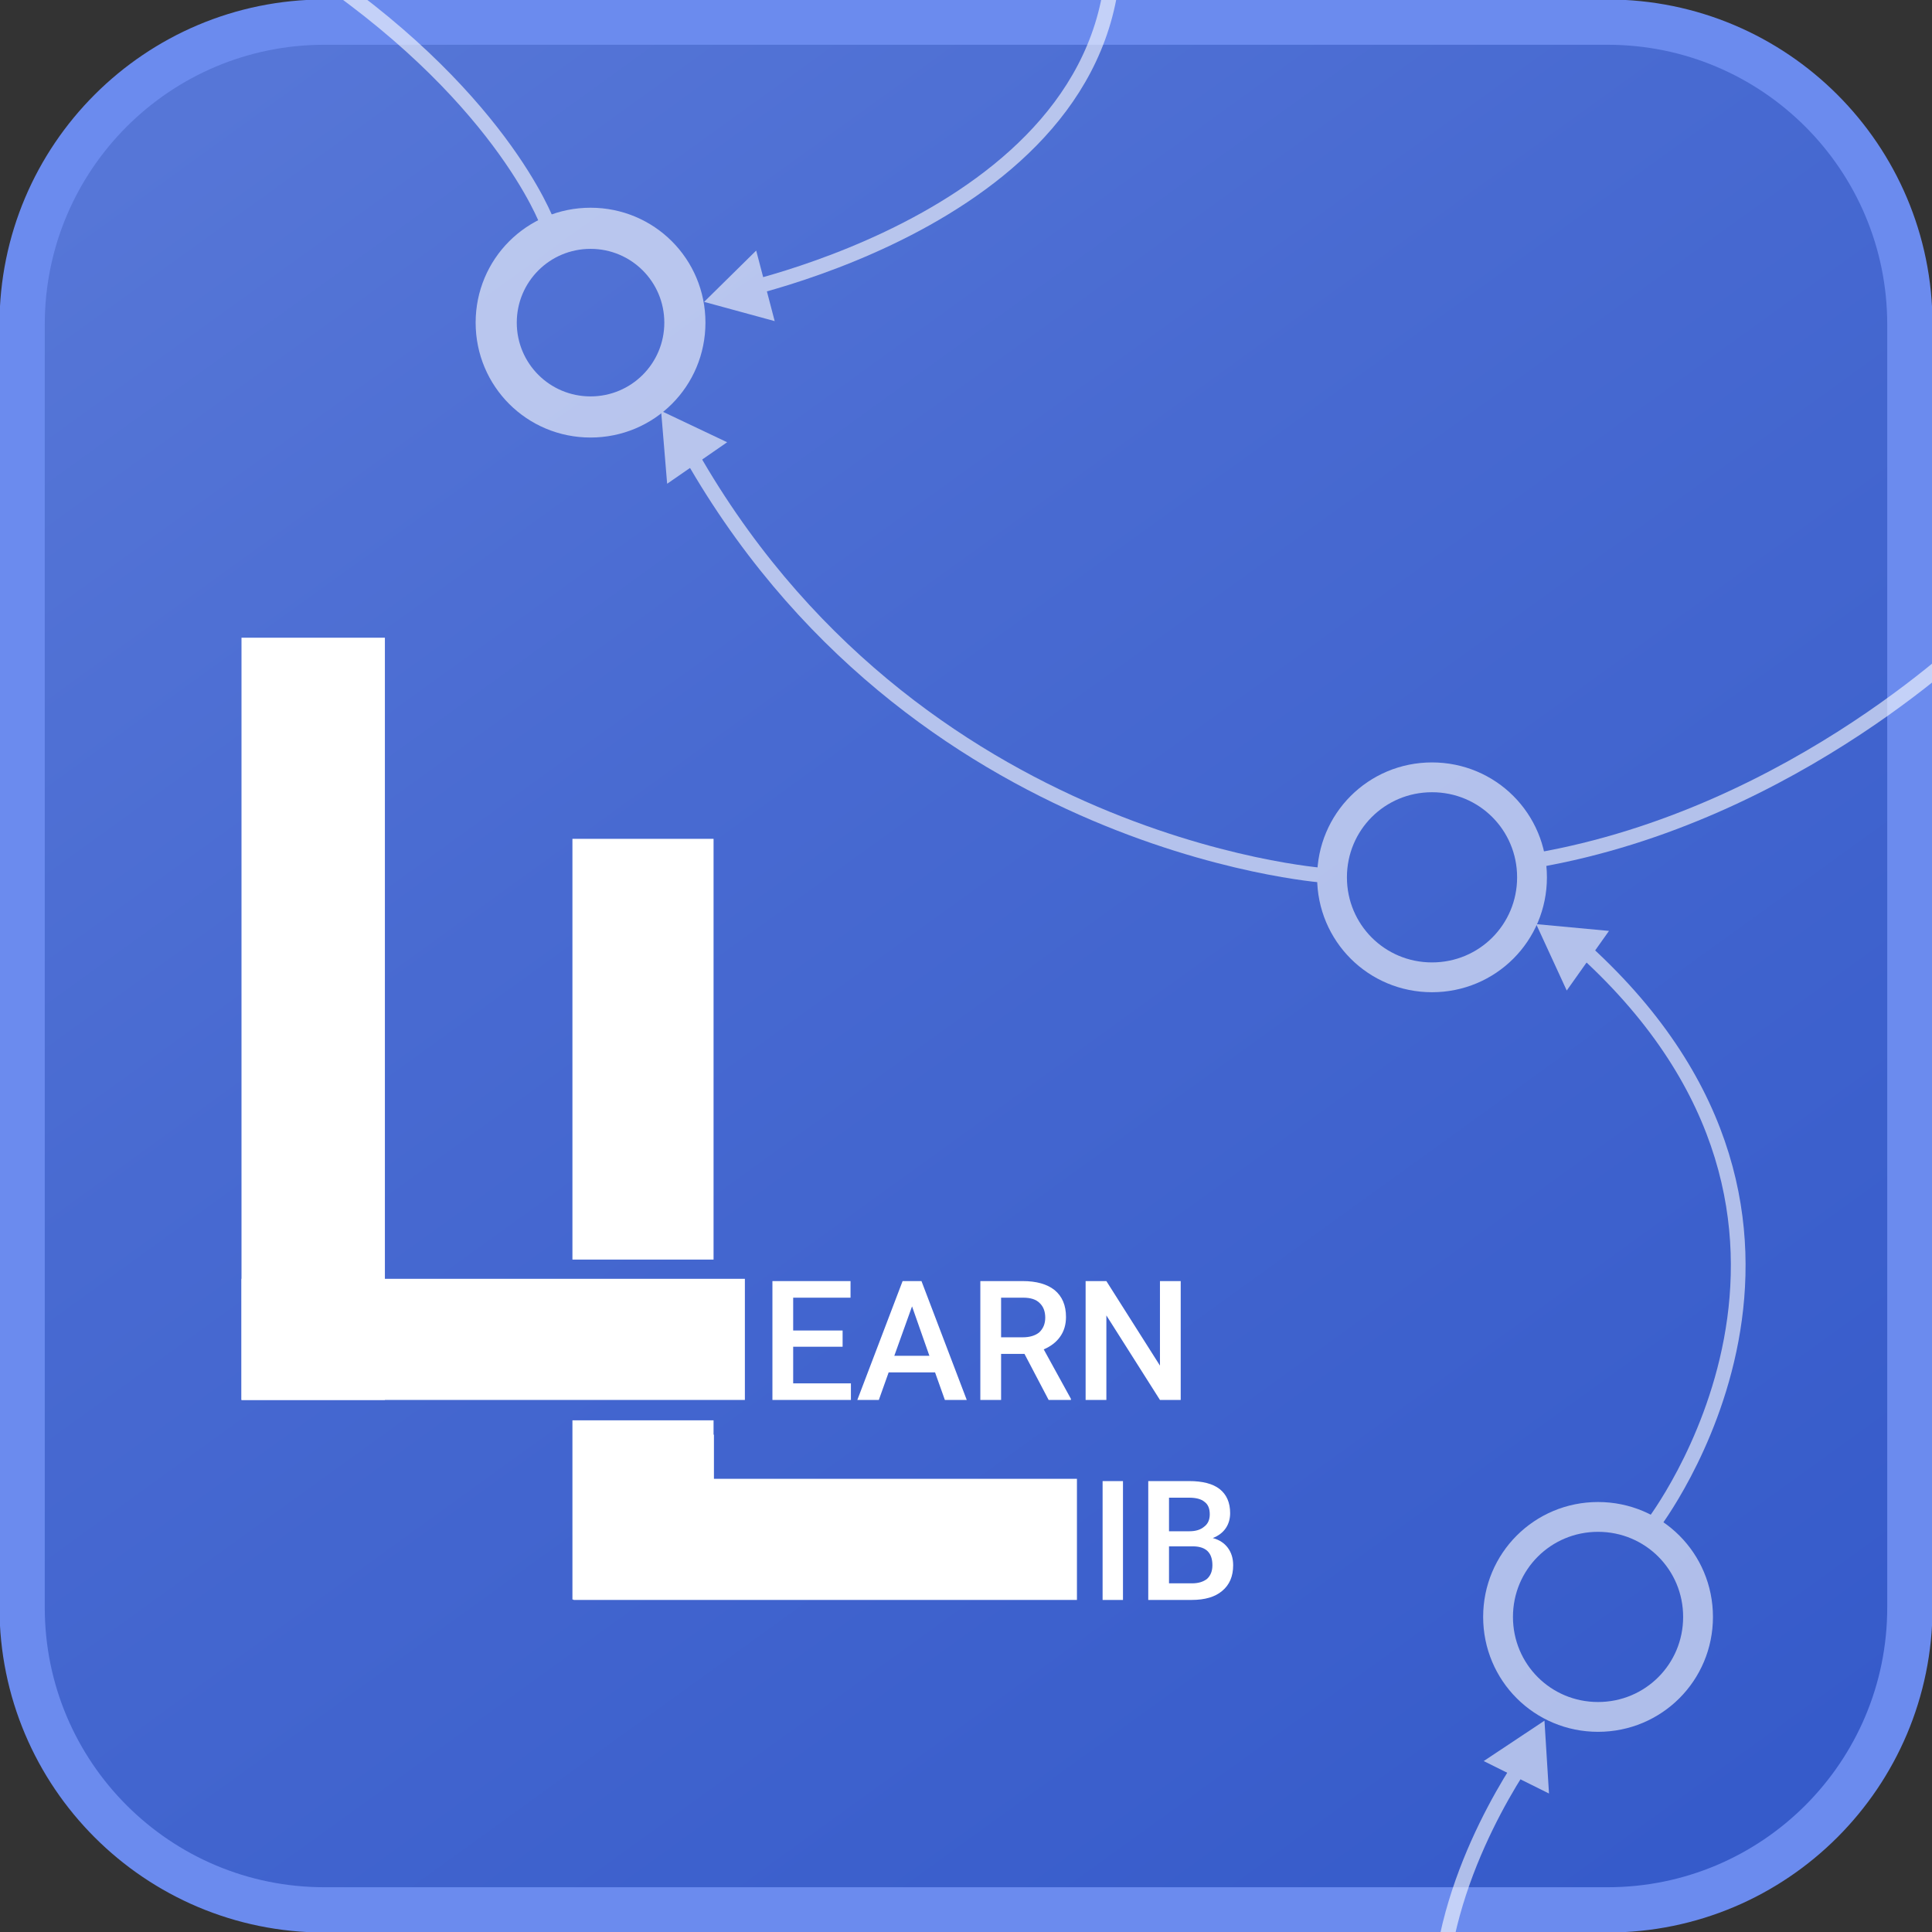 <?xml version="1.0" encoding="UTF-8"?>
<svg id="svg3" version="1.2" viewBox="0 0 512 512" xmlns="http://www.w3.org/2000/svg" width="512" height="512">
 <rect x="0" y="0" width="512" height="512" fill="#333333" stroke="none"/>
 <title id="title1">learnlib</title>
 <defs id="defs3">
  <linearGradient id="g1" x2="1" gradientTransform="matrix(-350.3 -500.27 500.27 -350.3 431.15 506.14)" gradientUnits="userSpaceOnUse">
   <stop id="stop1" stop-color="#365bca" offset="0"/>
   <stop id="stop2" stop-color="#486ad1" offset=".63"/>
   <stop id="stop3" stop-color="#5676d7" offset="1"/>
  </linearGradient>
 </defs>
 <style id="style3">.s0 { fill: url(#g1);stroke: #6b8bee;stroke-miterlimit:100;stroke-width: 12 } 
		.s1 { fill: #ffffff } 
		.s2 { fill: none;stroke: #ffffff;paint-order:stroke fill markers;stroke-miterlimit:100;stroke-width: 7.9 } 
		.s3 { fill: none;stroke: #ffffff;stroke-miterlimit:100;stroke-width: 3.9 }</style>
 <g id="g3">
  <path id="background" class="s0" d="m5.863 85.985c0-44.263 35.86-80.122 80.122-80.122h340.03c44.263 0 80.122 35.86 80.122 80.122v340.03c0 44.263-35.86 80.122-80.122 80.122h-340.03c-44.263 0-80.122-35.86-80.122-80.122z" fill="url(#g1)"/>
 </g>
 <g id="text">
  <path id="Shape 3" class="s1" d="m152 391.9h133.4v32.1h-133.4zm87.7 20.3h1.1v1h-1.1z"/>
  <path id="Æ copy" class="s1" d="m151.7 384.6v-8.2h37.4v3.8h.1v43.7h-37.5zm0-124.5v-37.8h37.4v111.5h-37.4z" fill-rule="evenodd"/>
  <path id="Shape 3 copy" class="s1" d="m64 338.9h133.4v32.1h-133.4zm87.7 20.3h1.1v1h-1.1z"/>
  <path id="Form 1" class="s1" d="m64 169h38v202h-38z"/>
  <path id="IB" class="s1" d="m297.6 392.5v31.5h-5.4v-31.5zm18.2 31.5h-11.5v-31.5h10.8q5.4 0 8.1 2.1 2.8 2.2 2.8 6.4 0 2.2-1.1 3.9-1.2 1.8-3.5 2.7 2.6.7 4 2.6t1.4 4.6q0 4.4-2.9 6.8-2.8 2.4-8.1 2.4zm.5-14.2h-6.5v9.8h6.1q2.5 0 4-1.2 1.4-1.3 1.4-3.6 0-4.9-5-5zm-6.5-12.9v8.9h5.4q2.5 0 3.9-1.2 1.5-1.1 1.5-3.3 0-2.3-1.4-3.3-1.3-1.1-4.1-1.1z" aria-label="IB"/>
  <path id="EARN" class="s1" d="m223.3 352.6v4.3h-13.1v9.7h15.3v4.4h-20.8v-31.5h20.7v4.4h-15.2v8.7zm27.1 18.4-2.6-7.3h-12.3l-2.6 7.3h-5.7l12-31.5h5l12 31.5zm-8.7-24.8-4.7 13.1h9.3zm36.2 24.8-6.4-12.2h-6.2v12.2h-5.5v-31.5h11.2q5.5 0 8.5 2.4 3 2.5 3 7.1 0 3.1-1.6 5.3-1.5 2.1-4.3 3.3l7.2 13.1v.3zm-12.6-27.1v10.5h5.7q2.8 0 4.4-1.3 1.6-1.5 1.6-3.9 0-2.5-1.5-3.9-1.4-1.4-4.3-1.4zm47.6-4.4v31.5h-5.5l-14.2-22.4v22.4h-5.5v-31.5h5.5l14.2 22.4v-22.4z" aria-label="EARN"/>
 </g>
 <g id="graph" opacity=".6">
  <g id="states">
   <path id="Layer 1 copy 2" class="s2" d="m423.5 455c-14.7 0-26.5-11.8-26.5-26.5s11.8-26.5 26.5-26.5 26.5 11.8 26.5 26.5-11.8 26.5-26.5 26.5z"/>
   <path id="Layer 1" class="s2" d="m379.5 259c-14.7 0-26.5-11.8-26.5-26.5s11.8-26.5 26.5-26.5 26.5 11.8 26.5 26.5-11.8 26.5-26.5 26.5z"/>
   <path id="Layer 1 copy" class="s2" d="m156.5 112c-14.7 0-26.5-11.8-26.5-26.5s11.8-26.5 26.5-26.5 26.5 11.8 26.5 26.5-11.8 26.5-26.5 26.5z"/>
   <path id="Layer 2" class="s3" d="m156.5 107c-11.9 0-21.5-9.6-21.5-21.5s9.6-21.5 21.5-21.5 21.5 9.6 21.5 21.5-9.6 21.5-21.5 21.5z"/>
  </g>
  <g id="transitions">
   <path id="Layer 4" class="s3" d="m351 232s-114-8-172-119"/>
   <path id="Layer 5" class="s3" d="m145 59s-12.7-34.7-65-69"/>
   <path id="Layer 6" class="s3" d="m192 78s108-21 103-97"/>
   <path id="Layer 7" class="s3" d="m525 167s-48.7 49-118 61"/>
   <path id="Layer 8" class="s3" d="m407 462s-21 27.3-25 60"/>
   <path id="Shape 5" class="s3" d="m435 403"/>
   <path id="Shape 6" class="s3" d="m438 404s61.4-79.6-18-152"/>
  </g>
  <g id="arrowheads">
   <path id="Shape 4" class="s1" d="m409.3 456 1.2 19.3-17.3-8.6z"/>
   <path id="Shape 4 copy" class="s1" d="m426.4 246.7-11.2 15.8-8.1-17.6z"/>
   <path id="Shape 4 copy 2" class="s1" d="m192.7 117.2-15.9 11-1.6-19.3z"/>
   <path id="Shape 4 copy 3" class="s1" d="m200.4 66.4 4.9 18.7-18.7-5.1z"/>
  </g>
 </g>
</svg>
